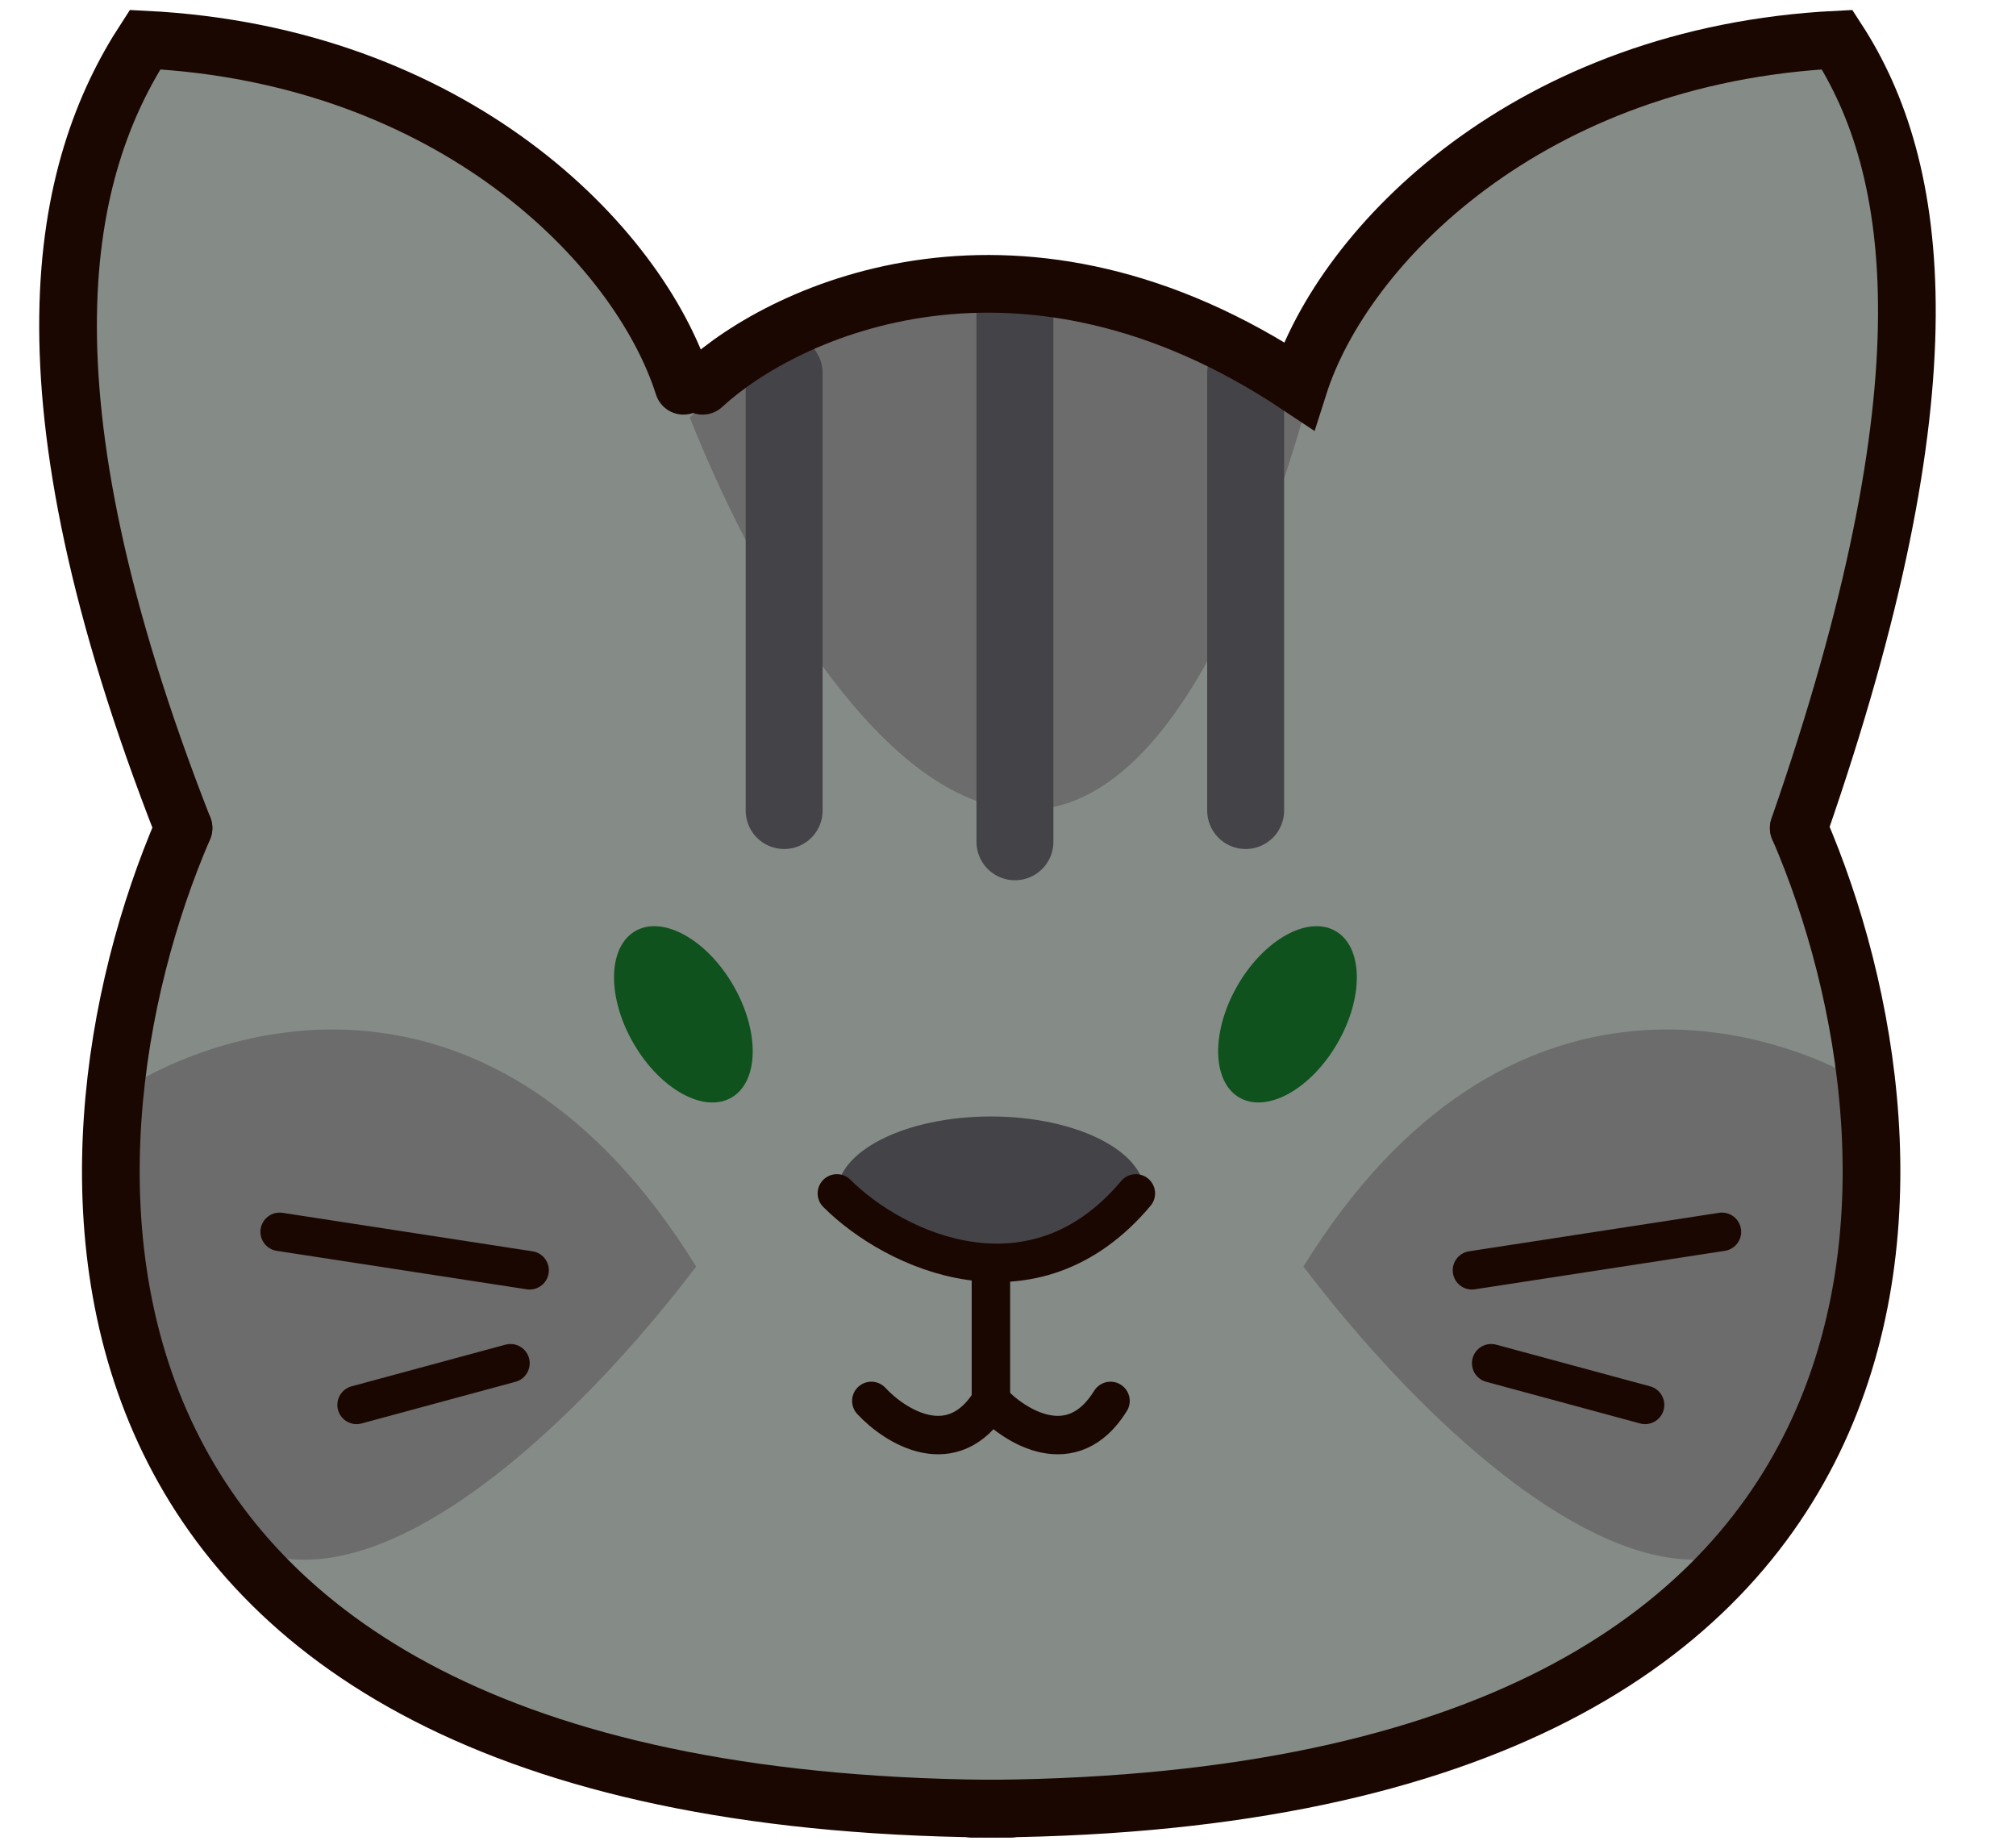 <svg width="118" height="108" viewBox="0 0 118 108" fill="none" xmlns="http://www.w3.org/2000/svg">
<path d="M75.891 22.58C59.684 11.774 45.877 18.078 40.999 22.58C36.122 14.701 22.765 -0.382 8.358 2.32C4.607 5.696 -0.196 19.653 10.61 48.467C2.354 67.602 0.701 105.87 60.13 105.87C82.268 106.246 122.267 95.29 105.156 48.467C114.16 22.58 112.284 9.823 107.407 2.32C89.398 3.22 78.518 14.326 75.891 22.58Z" fill="#858B86"/>
<path d="M40.371 24.428C47.261 41.774 64.088 66.058 76.273 24.428C71.196 18.068 56.908 9.164 40.371 24.428Z" fill="#6C6C6C"/>
<path d="M76.291 74.134C87.579 88.998 110.3 107.882 110.879 64.509C104.282 59.743 88.13 54.995 76.291 74.134Z" fill="#6C6C6C"/>
<path d="M40.748 74.134C29.46 88.998 6.739 107.882 6.16 64.509C12.757 59.743 28.909 54.995 40.748 74.134Z" fill="#6C6C6C"/>
<ellipse cx="57.997" cy="69.853" rx="9.004" ry="4.502" fill="#444348"/>
<path d="M48.984 69.853C52.361 73.229 60.484 77 66.484 69.853" stroke="#1B0701" stroke-width="2.251" stroke-linecap="round"/>
<path d="M58 74L58 82" stroke="#1B0701" stroke-width="2.251" stroke-linecap="round"/>
<path d="M51 82C52.4 83.509 55.76 85.622 58 82" stroke="#1B0701" stroke-width="2.25" stroke-linecap="round"/>
<path d="M58 82C59.4 83.509 62.76 85.622 65 82" stroke="#1B0701" stroke-width="2.25" stroke-linecap="round"/>
<ellipse cx="39.999" cy="59.372" rx="5.628" ry="3.377" transform="rotate(60 39.999 59.372)" fill="#0F521D"/>
<ellipse cx="75.359" cy="59.372" rx="5.628" ry="3.377" transform="rotate(-60 75.359 59.372)" fill="#0F521D"/>
<path d="M45.898 21.838L45.898 47.444" stroke="#444348" stroke-width="4.502" stroke-linecap="round"/>
<path d="M59.406 17.758V49.273" stroke="#444348" stroke-width="4.502" stroke-linecap="round"/>
<path d="M72.91 21.838L72.91 47.444" stroke="#444348" stroke-width="4.502" stroke-linecap="round"/>
<path d="M86.156 74.355L100.788 72.103" stroke="#1B0701" stroke-width="2.251" stroke-linecap="round"/>
<path d="M87.281 79.794L96.289 82.233" stroke="#1B0701" stroke-width="2.251" stroke-linecap="round"/>
<path d="M31 74.355L16.368 72.103" stroke="#1B0701" stroke-width="2.251" stroke-linecap="round"/>
<path d="M29.879 79.794L20.871 82.233" stroke="#1B0701" stroke-width="2.251" stroke-linecap="round"/>
<path d="M41.125 22.58C46.002 18.078 59.809 11.775 76.017 22.58C78.643 14.326 89.524 3.22 107.533 2.32C112.41 9.823 114.286 22.58 105.281 48.468" stroke="#1B0701" stroke-width="3.377" stroke-linecap="round"/>
<path d="M40.004 22.58C37.378 14.326 26.497 3.22 8.488 2.32C3.611 9.823 0.61 22.58 10.739 48.468" stroke="#1B0701" stroke-width="3.377" stroke-linecap="round"/>
<path d="M10.742 48.468C2.488 67.602 0.612 105.871 59.141 105.871" stroke="#1B0701" stroke-width="3.377" stroke-linecap="round"/>
<path d="M105.289 48.468C113.543 67.602 115.419 105.871 56.89 105.871" stroke="#1B0701" stroke-width="3.377" stroke-linecap="round"/>
</svg>
